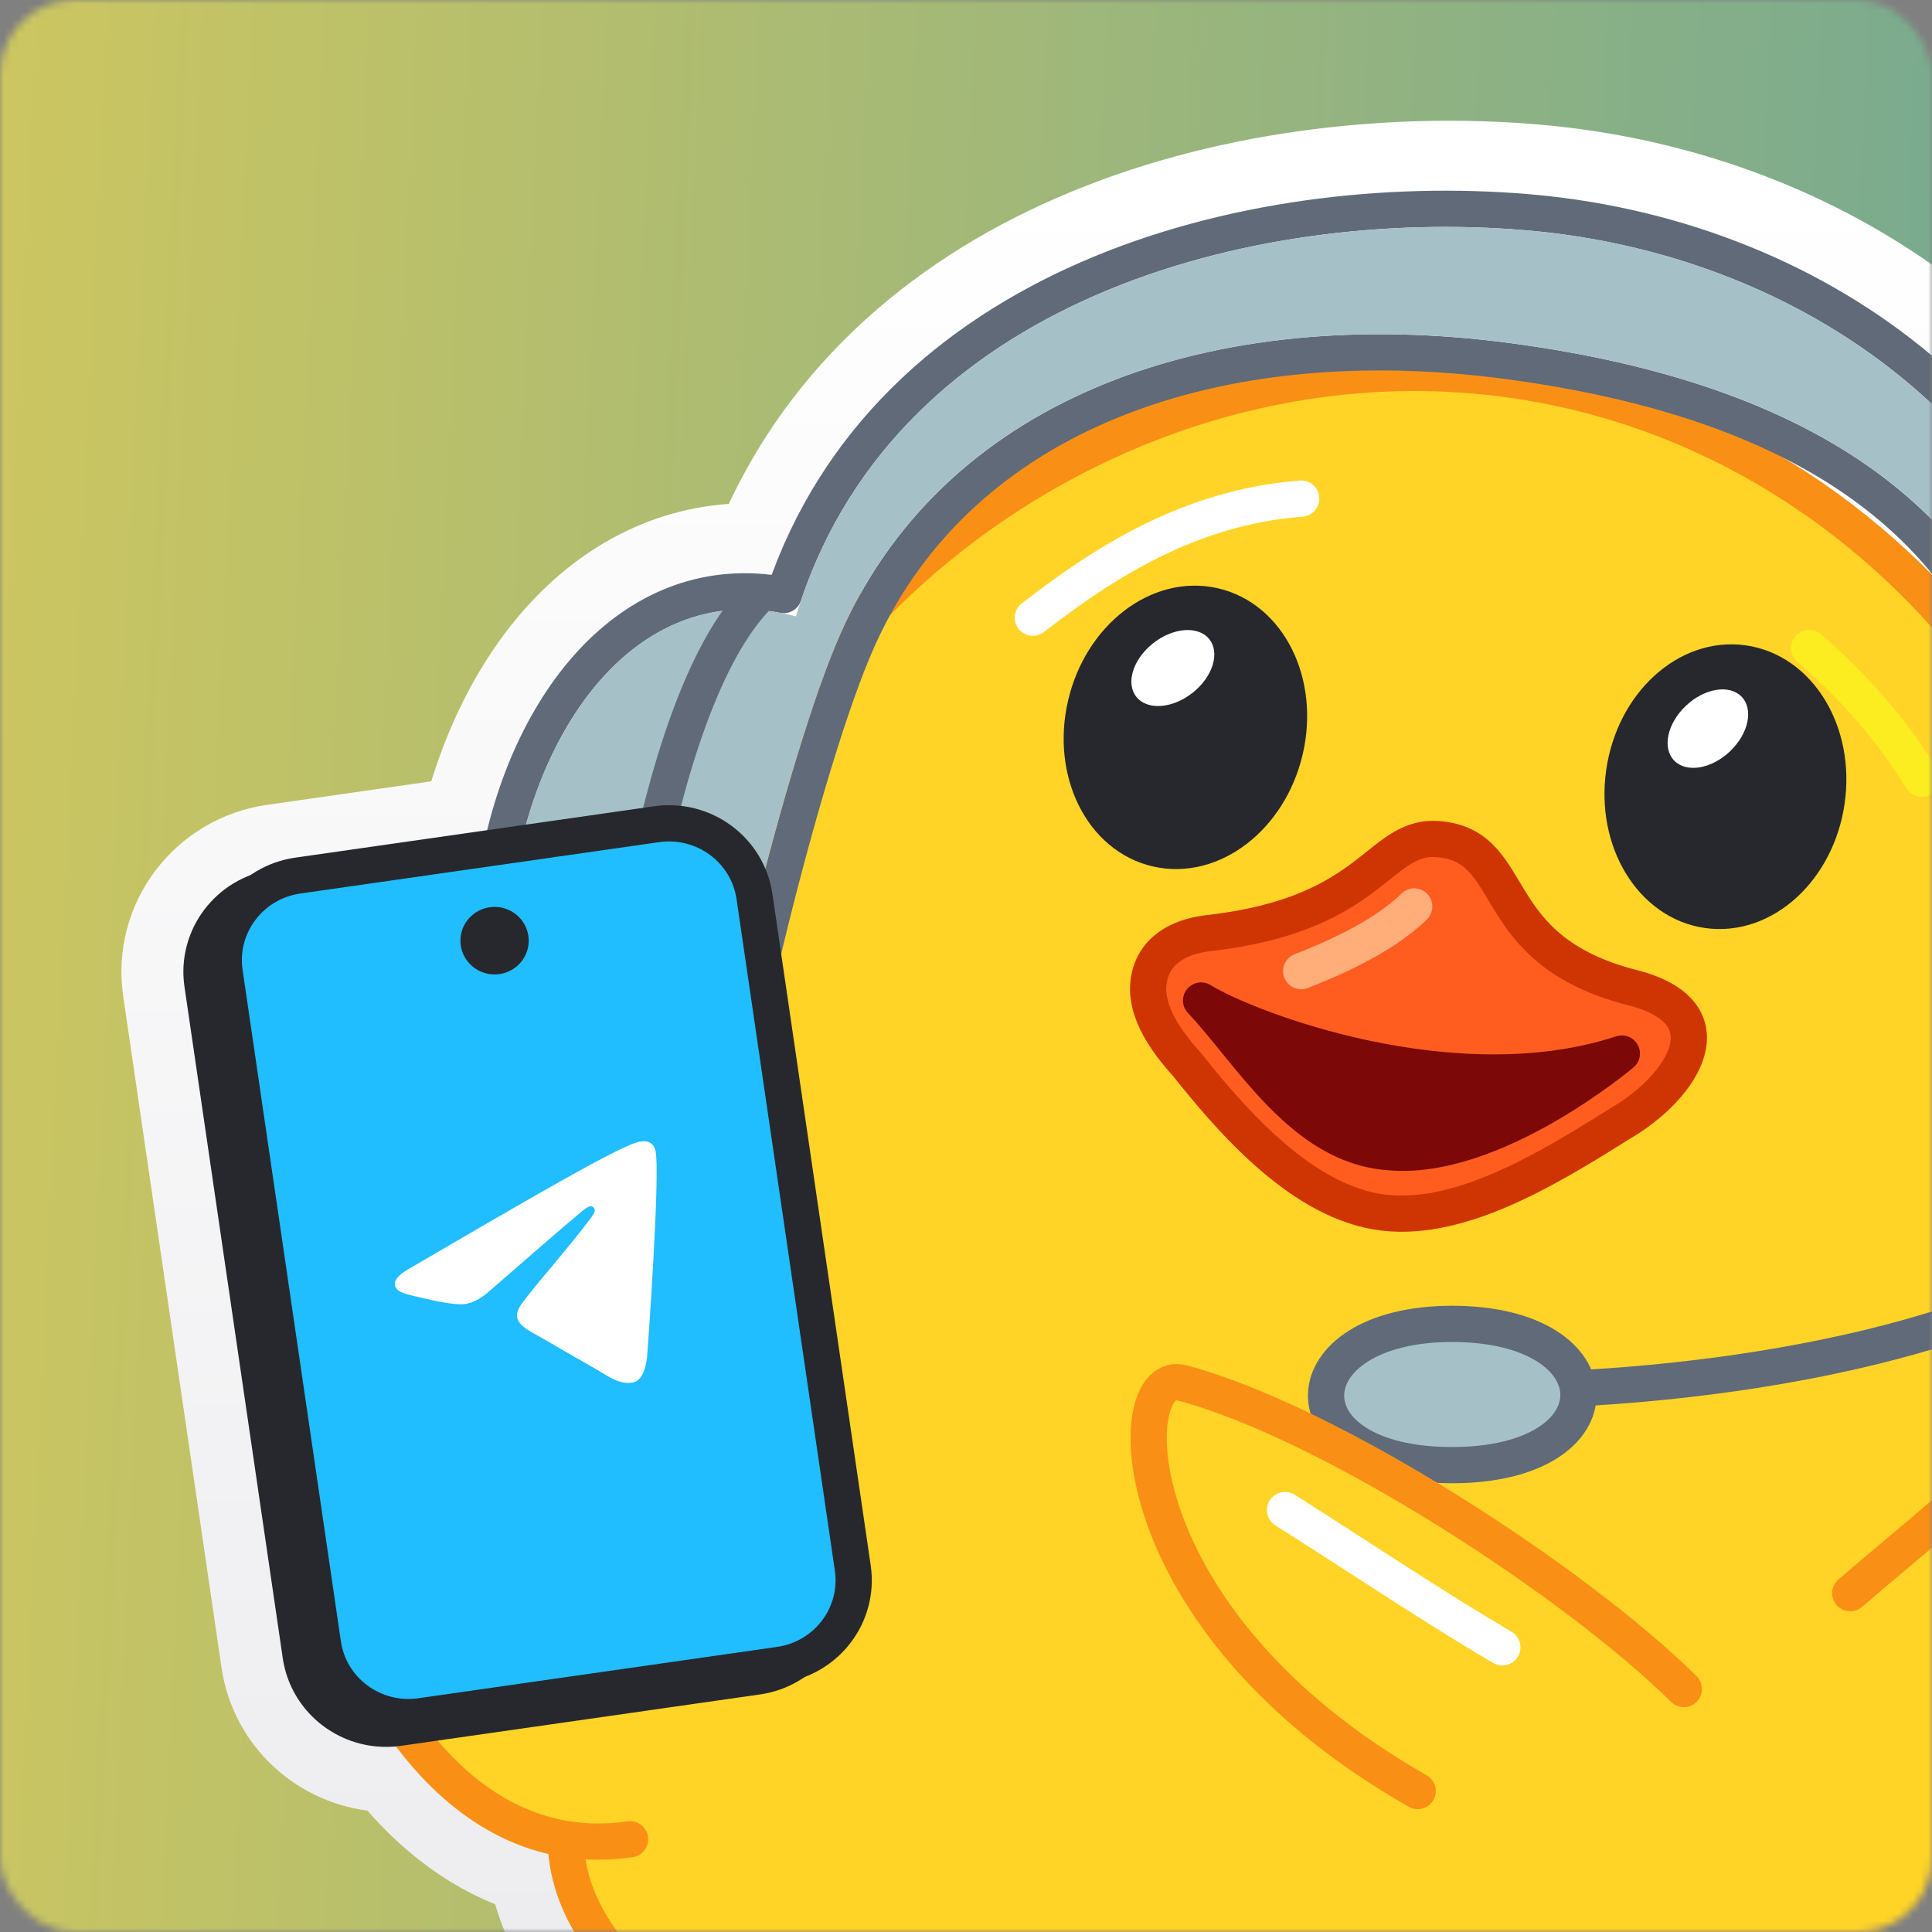 <svg width="260" height="260" viewBox="0 0 260 260" fill="none" xmlns="http://www.w3.org/2000/svg">
<rect x="0" y="0" width="260" height="260" fill="#808080" stroke="none"/>
<mask id="mask0_2324_4750" style="mask-type:alpha" maskUnits="userSpaceOnUse" x="0" y="0" width="260" height="260">
<rect width="260" height="260" rx="10" fill="#ABB0BA"/>
</mask>
<g mask="url(#mask0_2324_4750)">
<rect width="260" height="260" fill="#EAEAED"/>
<rect width="260" height="260" fill="url(#paint0_linear_2324_4750)"/>
<path d="M53.422 235.696C52.644 235.75 51.873 235.741 51.114 235.675C44.481 235.096 38.85 230.084 37.85 223.247L24.619 132.879C23.45 124.892 29.052 117.506 37.088 116.356L64.49 112.433C66.79 102.39 71.332 92.769 78.067 85.879C84.62 79.175 93.303 75.079 103.423 75.975C111.303 55.462 127.168 42.077 145.299 34.148C164.809 25.615 187.227 23.233 206.327 24.848C246.319 28.231 282.058 54.126 289.029 94.789C299.578 97.453 307.397 104.249 312.496 112.781C318.249 122.407 320.624 134.305 320.041 145.616C319.46 156.902 315.895 168.276 308.971 176.657C302.176 184.881 292.279 189.996 279.847 189.161C276.849 193.577 273.403 197.407 269.654 201.014C275.967 214.264 280.376 231.308 281.797 253.232C282.423 262.884 279.389 271.034 273.624 277.648C267.923 284.188 259.665 289.107 249.953 292.675C230.548 299.804 204.532 301.839 178.67 299.969C152.779 298.098 126.67 292.287 107.008 283.428C97.183 279.002 88.807 273.743 82.884 267.695C77.782 262.485 74.385 256.558 73.641 250.024C66.394 248.211 60.194 243.765 55.146 237.835C54.557 237.142 53.983 236.429 53.422 235.696Z" fill="url(#paint1_linear_2324_4750)" stroke="url(#paint2_linear_2324_4750)" stroke-width="16.25" stroke-linecap="round"/>
<path d="M278.224 253.431C272.079 158.623 209.577 159.132 185.48 157.48C132.146 153.824 77.395 192.298 76.135 246.819C74.883 300.973 282.798 324.001 278.224 253.431Z" fill="#FFD427"/>
<path d="M278.224 253.431C272.079 158.623 209.577 159.132 185.48 157.48C132.146 153.824 77.395 192.298 76.135 246.819C74.883 300.972 282.798 324.001 278.224 253.431Z" stroke="#F99015" stroke-width="4.875" stroke-linecap="round" stroke-linejoin="round"/>
<path d="M108.515 186.613C94.569 169.878 88.644 149.096 93.008 126.893C102.28 79.726 154.655 41.61 208.006 51.867C261.356 62.124 295.477 116.869 286.206 164.037C281.83 186.3 268.432 203.279 249.39 213.561" fill="#FFD427"/>
<path d="M108.515 186.613C94.569 169.878 88.644 149.096 93.008 126.893C102.28 79.726 154.655 41.61 208.006 51.867C261.356 62.124 295.477 116.869 286.206 164.037C281.06 190.213 266.383 199.361 248.998 214.405" stroke="#F99015" stroke-width="4.875" stroke-linecap="round" stroke-linejoin="round"/>
<path d="M138.996 83.127C148.251 75.967 159.896 68.26 175.108 67.101" stroke="white" stroke-width="4.875" stroke-linecap="round" stroke-linejoin="round"/>
<path d="M243.477 87.198C247.109 90.365 253.338 96.198 258.632 104.795" stroke="#FBED20" stroke-width="4.875" stroke-linecap="round" stroke-linejoin="round"/>
<path d="M172.944 100.933C170.847 109.963 163.141 115.918 155.73 114.235C148.32 112.553 144.011 103.868 146.109 94.838C148.206 85.808 155.912 79.852 163.323 81.535C170.733 83.218 175.041 91.902 172.944 100.933Z" fill="#26282D"/>
<path d="M172.944 100.933C170.847 109.963 163.141 115.918 155.73 114.235C148.32 112.553 144.011 103.868 146.109 94.838C148.206 85.808 155.912 79.852 163.323 81.535C170.733 83.218 175.041 91.902 172.944 100.933Z" stroke="#26282D" stroke-width="4.875" stroke-linecap="round" stroke-linejoin="round"/>
<path d="M162.724 85.996C164.213 87.819 163.232 91.045 160.534 93.202C157.835 95.359 154.439 95.63 152.95 93.807C151.46 91.984 152.441 88.759 155.14 86.601C157.839 84.444 161.234 84.173 162.724 85.996Z" fill="white"/>
<path d="M245.831 107.785C244.512 116.959 237.342 123.536 229.814 122.478C222.286 121.42 217.252 113.126 218.571 103.953C219.89 94.779 227.061 88.202 234.588 89.26C242.116 90.318 247.149 98.612 245.831 107.785Z" fill="#26282D"/>
<path d="M245.831 107.785C244.512 116.959 237.342 123.536 229.814 122.478C222.286 121.42 217.252 113.126 218.571 103.953C219.89 94.779 227.061 88.202 234.588 89.26C242.116 90.318 247.149 98.612 245.831 107.785Z" stroke="#26282D" stroke-width="4.875" stroke-linecap="round" stroke-linejoin="round"/>
<path d="M234.375 93.756C236.015 95.448 235.313 98.744 232.808 101.119C230.303 103.494 226.943 104.047 225.303 102.355C223.663 100.663 224.365 97.367 226.87 94.992C229.375 92.617 232.735 92.064 234.375 93.756Z" fill="white"/>
<path d="M162.761 125.558C185.468 122.964 185.421 111.922 194.011 112.969C204.55 114.254 199.879 127.855 219.684 132.912C232.996 136.311 226.443 146.356 217.98 151.228C207.881 157.58 195.846 164.851 185.237 163.05C174.395 161.2 165.03 149.866 159.7 143.207C156.906 140.119 154.221 136.254 154.533 132.481C154.813 129.092 157.168 126.197 162.761 125.558Z" fill="#FF5D1F"/>
<path d="M161.637 134.645C168.389 141.832 175.307 154.152 186.808 155.039C200.878 156.469 218.263 141.783 218.263 141.783C195.661 149.185 167.825 138.491 161.637 134.645Z" fill="#7C0808"/>
<path d="M161.637 134.645C168.389 141.832 175.307 154.152 186.808 155.039C200.878 156.469 218.263 141.783 218.263 141.783C195.661 149.185 167.825 138.491 161.637 134.645Z" stroke="#7C0808" stroke-width="4.875" stroke-linecap="round" stroke-linejoin="round"/>
<path d="M162.761 125.558C185.468 122.964 185.421 111.922 194.011 112.969C204.55 114.254 199.879 127.855 219.684 132.912C232.996 136.311 226.443 146.356 217.98 151.228C207.881 157.58 195.846 164.851 185.237 163.05C174.395 161.2 165.03 149.866 159.7 143.207C156.906 140.119 154.221 136.254 154.533 132.481C154.813 129.092 157.168 126.197 162.761 125.558Z" stroke="#CF3502" stroke-width="4.875" stroke-miterlimit="10"/>
<path d="M175.105 130.693C178.554 129.342 185.971 126.287 190.317 121.989" stroke="#FFAE7A" stroke-width="4.875" stroke-linecap="round" stroke-linejoin="round"/>
<path d="M146.348 37.555C165.167 29.323 186.929 26.985 205.534 28.559L206.472 28.643C245.556 32.311 279.683 58.132 285.225 97.883C295.894 99.796 303.726 106.229 308.776 114.68C314.087 123.567 316.353 134.709 315.801 145.425C315.249 156.132 311.871 166.679 305.578 174.296C299.212 182.003 289.921 186.615 278.023 185.304C277.539 185.251 277.083 185.053 276.712 184.738C275.185 183.44 274.076 181.332 273.22 179.041C272.334 176.67 271.596 173.759 270.995 170.517C269.791 164.025 269.087 155.954 268.919 147.673C268.75 139.387 269.117 130.814 270.079 123.311C270.976 116.317 272.422 109.988 274.6 105.709C271.995 88.365 264.24 75.59 252.32 66.425C240.531 57.361 224.51 51.708 204.986 48.878L203.086 48.613C163.572 43.314 129.4 55.628 115.715 85.441L115.396 86.148C111.829 94.178 107.443 108.844 103.634 124.214C99.832 139.555 96.663 155.361 95.481 165.604C95.404 166.278 95.049 166.889 94.502 167.291C93.955 167.692 93.266 167.846 92.6 167.718C81.296 165.543 73.888 158.062 69.856 148.533C65.853 139.074 65.121 127.528 67.003 116.708C68.883 105.897 73.425 95.512 80.307 88.471C86.792 81.836 95.381 78.181 105.472 80.081C112.518 59.114 128.106 45.534 146.348 37.555Z" stroke="#606A79" stroke-width="4.875" stroke-linecap="round" stroke-linejoin="round"/>
<path d="M93.06 165.325C51.641 157.356 66.712 72.222 107.116 82.951C119.965 40.23 168.753 27.893 205.328 30.988C244.533 34.304 278.442 60.305 283.04 100.015C326.146 105.43 322.389 187.739 278.29 182.881C269.99 175.825 268.487 121.494 277.127 106.151C271.986 69.472 244.651 51.728 203.41 46.197C163.038 40.783 127.257 53.432 113.168 85.159C105.848 101.641 95.457 144.54 93.06 165.325Z" fill="#A6C0C8"/>
<path d="M81.328 161.956C82.235 145.801 87.03 95.017 102.242 79.973" stroke="#606A79" stroke-width="4.875" stroke-linecap="round" stroke-linejoin="round"/>
<path d="M286.593 166.28C266.279 182.141 226.309 187.129 201.184 187.129" stroke="#606A79" stroke-width="4.875" stroke-linecap="round" stroke-linejoin="round"/>
<path d="M195.42 197.171C172.322 197.171 173.288 178.162 195.42 178.162C217.882 178.162 218.289 197.171 195.42 197.171Z" fill="#A6C0C8"/>
<path d="M195.42 197.171C172.322 197.171 173.288 178.162 195.42 178.162C217.882 178.162 218.289 197.171 195.42 197.171Z" stroke="#606A79" stroke-width="4.875" stroke-linecap="round" stroke-linejoin="round"/>
<path d="M84.793 247.52C39.771 254.102 25.813 155.848 56.368 147.539C64.563 145.31 80.949 204.187 99.134 206.189" fill="#FFD427"/>
<path d="M84.793 247.52C39.771 254.103 25.813 155.849 56.368 147.539C68.706 144.183 79.675 206.189 99.873 206.189" stroke="#F99015" stroke-width="4.875" stroke-linecap="round" stroke-linejoin="round"/>
<path d="M101.927 225.618L53.637 232.531C52.724 232.662 51.819 232.684 50.939 232.607C45.69 232.149 41.253 228.181 40.465 222.8L27.237 132.432C26.317 126.147 30.723 120.315 37.077 119.405L85.367 112.491C87.719 112.154 90.008 112.539 92.005 113.475C95.405 115.069 97.96 118.264 98.539 122.223L111.768 212.591C112.688 218.876 108.282 224.708 101.927 225.618Z" fill="#26282D"/>
<path d="M101.927 225.618L53.637 232.531C52.724 232.662 51.819 232.684 50.939 232.607C45.69 232.149 41.253 228.181 40.465 222.8L27.237 132.432C26.317 126.147 30.723 120.315 37.077 119.405L85.367 112.491C87.719 112.154 90.008 112.539 92.005 113.475C95.405 115.069 97.96 118.264 98.539 122.223L111.768 212.591C112.688 218.876 108.282 224.708 101.927 225.618Z" stroke="#26282D" stroke-width="4.875" stroke-linecap="round" stroke-linejoin="round"/>
<path d="M104.924 224.045L56.634 230.958C50.279 231.868 44.382 227.511 43.462 221.227L30.233 130.859C29.313 124.574 33.719 118.742 40.074 117.832L88.364 110.918C94.719 110.008 100.615 114.365 101.535 120.65L114.764 211.018C115.684 217.303 111.278 223.135 104.924 224.045Z" fill="#20BDFF"/>
<path d="M104.924 224.045L56.634 230.958C50.279 231.868 44.382 227.511 43.462 221.227L30.233 130.859C29.313 124.574 33.719 118.742 40.074 117.832L88.364 110.918C94.719 110.008 100.615 114.365 101.535 120.65L114.764 211.018C115.684 217.303 111.278 223.135 104.924 224.045Z" stroke="#26282D" stroke-width="4.875" stroke-linecap="round" stroke-linejoin="round"/>
<path d="M71.089 125.838C71.51 128.313 69.822 130.656 67.319 131.072C64.817 131.487 62.447 129.818 62.027 127.343C61.606 124.868 63.294 122.525 65.797 122.109C68.299 121.693 70.669 123.363 71.089 125.838Z" fill="#26282D"/>
<path d="M55.444 170.516C72.575 160.505 82.049 155.054 85.365 153.846C88.216 152.808 88.27 155.122 88.304 155.529C88.698 160.277 87.218 180.855 87.117 182.172C86.91 184.887 86.069 185.872 85.177 186.046C83.241 186.426 81.601 185.013 79.577 183.884C76.409 182.117 74.608 181 71.532 179.274C67.978 177.279 70.007 175.796 71.695 173.531C72.048 173.058 77.099 167.135 79.159 164.384C79.816 163.507 80.353 162.862 79.817 162.449C79.325 162.071 78.675 162.717 77.568 163.643C75.583 165.305 71.686 168.669 65.88 173.735C64.633 174.841 63.463 175.435 62.369 175.516C61.164 175.605 58.783 175.137 57.004 174.713C54.823 174.192 53.109 173.972 53.133 172.726C53.146 172.078 53.916 171.341 55.444 170.516Z" fill="white"/>
<path d="M225.471 226.18C198.888 209.756 167.315 188.305 159.085 186.103C150.856 183.901 150.05 217.847 190.783 241.025" fill="#FFD427"/>
<path d="M190.781 241.024C150.048 217.847 150.854 183.9 159.084 186.102C179.262 191.502 212.188 213.046 226.605 227.304" stroke="#F99015" stroke-width="4.875" stroke-linecap="round" stroke-linejoin="round"/>
<path d="M202.175 221.694C192.759 216.151 183.803 210.111 172.938 203.219" stroke="white" stroke-width="4.875" stroke-linecap="round" stroke-linejoin="round"/>
</g>
<defs>
<linearGradient id="paint0_linear_2324_4750" x1="0" y1="0" x2="271.819" y2="13.007" gradientUnits="userSpaceOnUse">
<stop stop-color="#CCC660"/>
<stop offset="1" stop-color="#77AA90"/>
</linearGradient>
<linearGradient id="paint1_linear_2324_4750" x1="172.296" y1="24.375" x2="172.296" y2="300.625" gradientUnits="userSpaceOnUse">
<stop stop-color="white"/>
<stop offset="1" stop-color="#EAEAED"/>
</linearGradient>
<linearGradient id="paint2_linear_2324_4750" x1="172.296" y1="24.375" x2="172.296" y2="300.625" gradientUnits="userSpaceOnUse">
<stop stop-color="white"/>
<stop offset="1" stop-color="#EAEAED"/>
</linearGradient>
</defs>
</svg>
